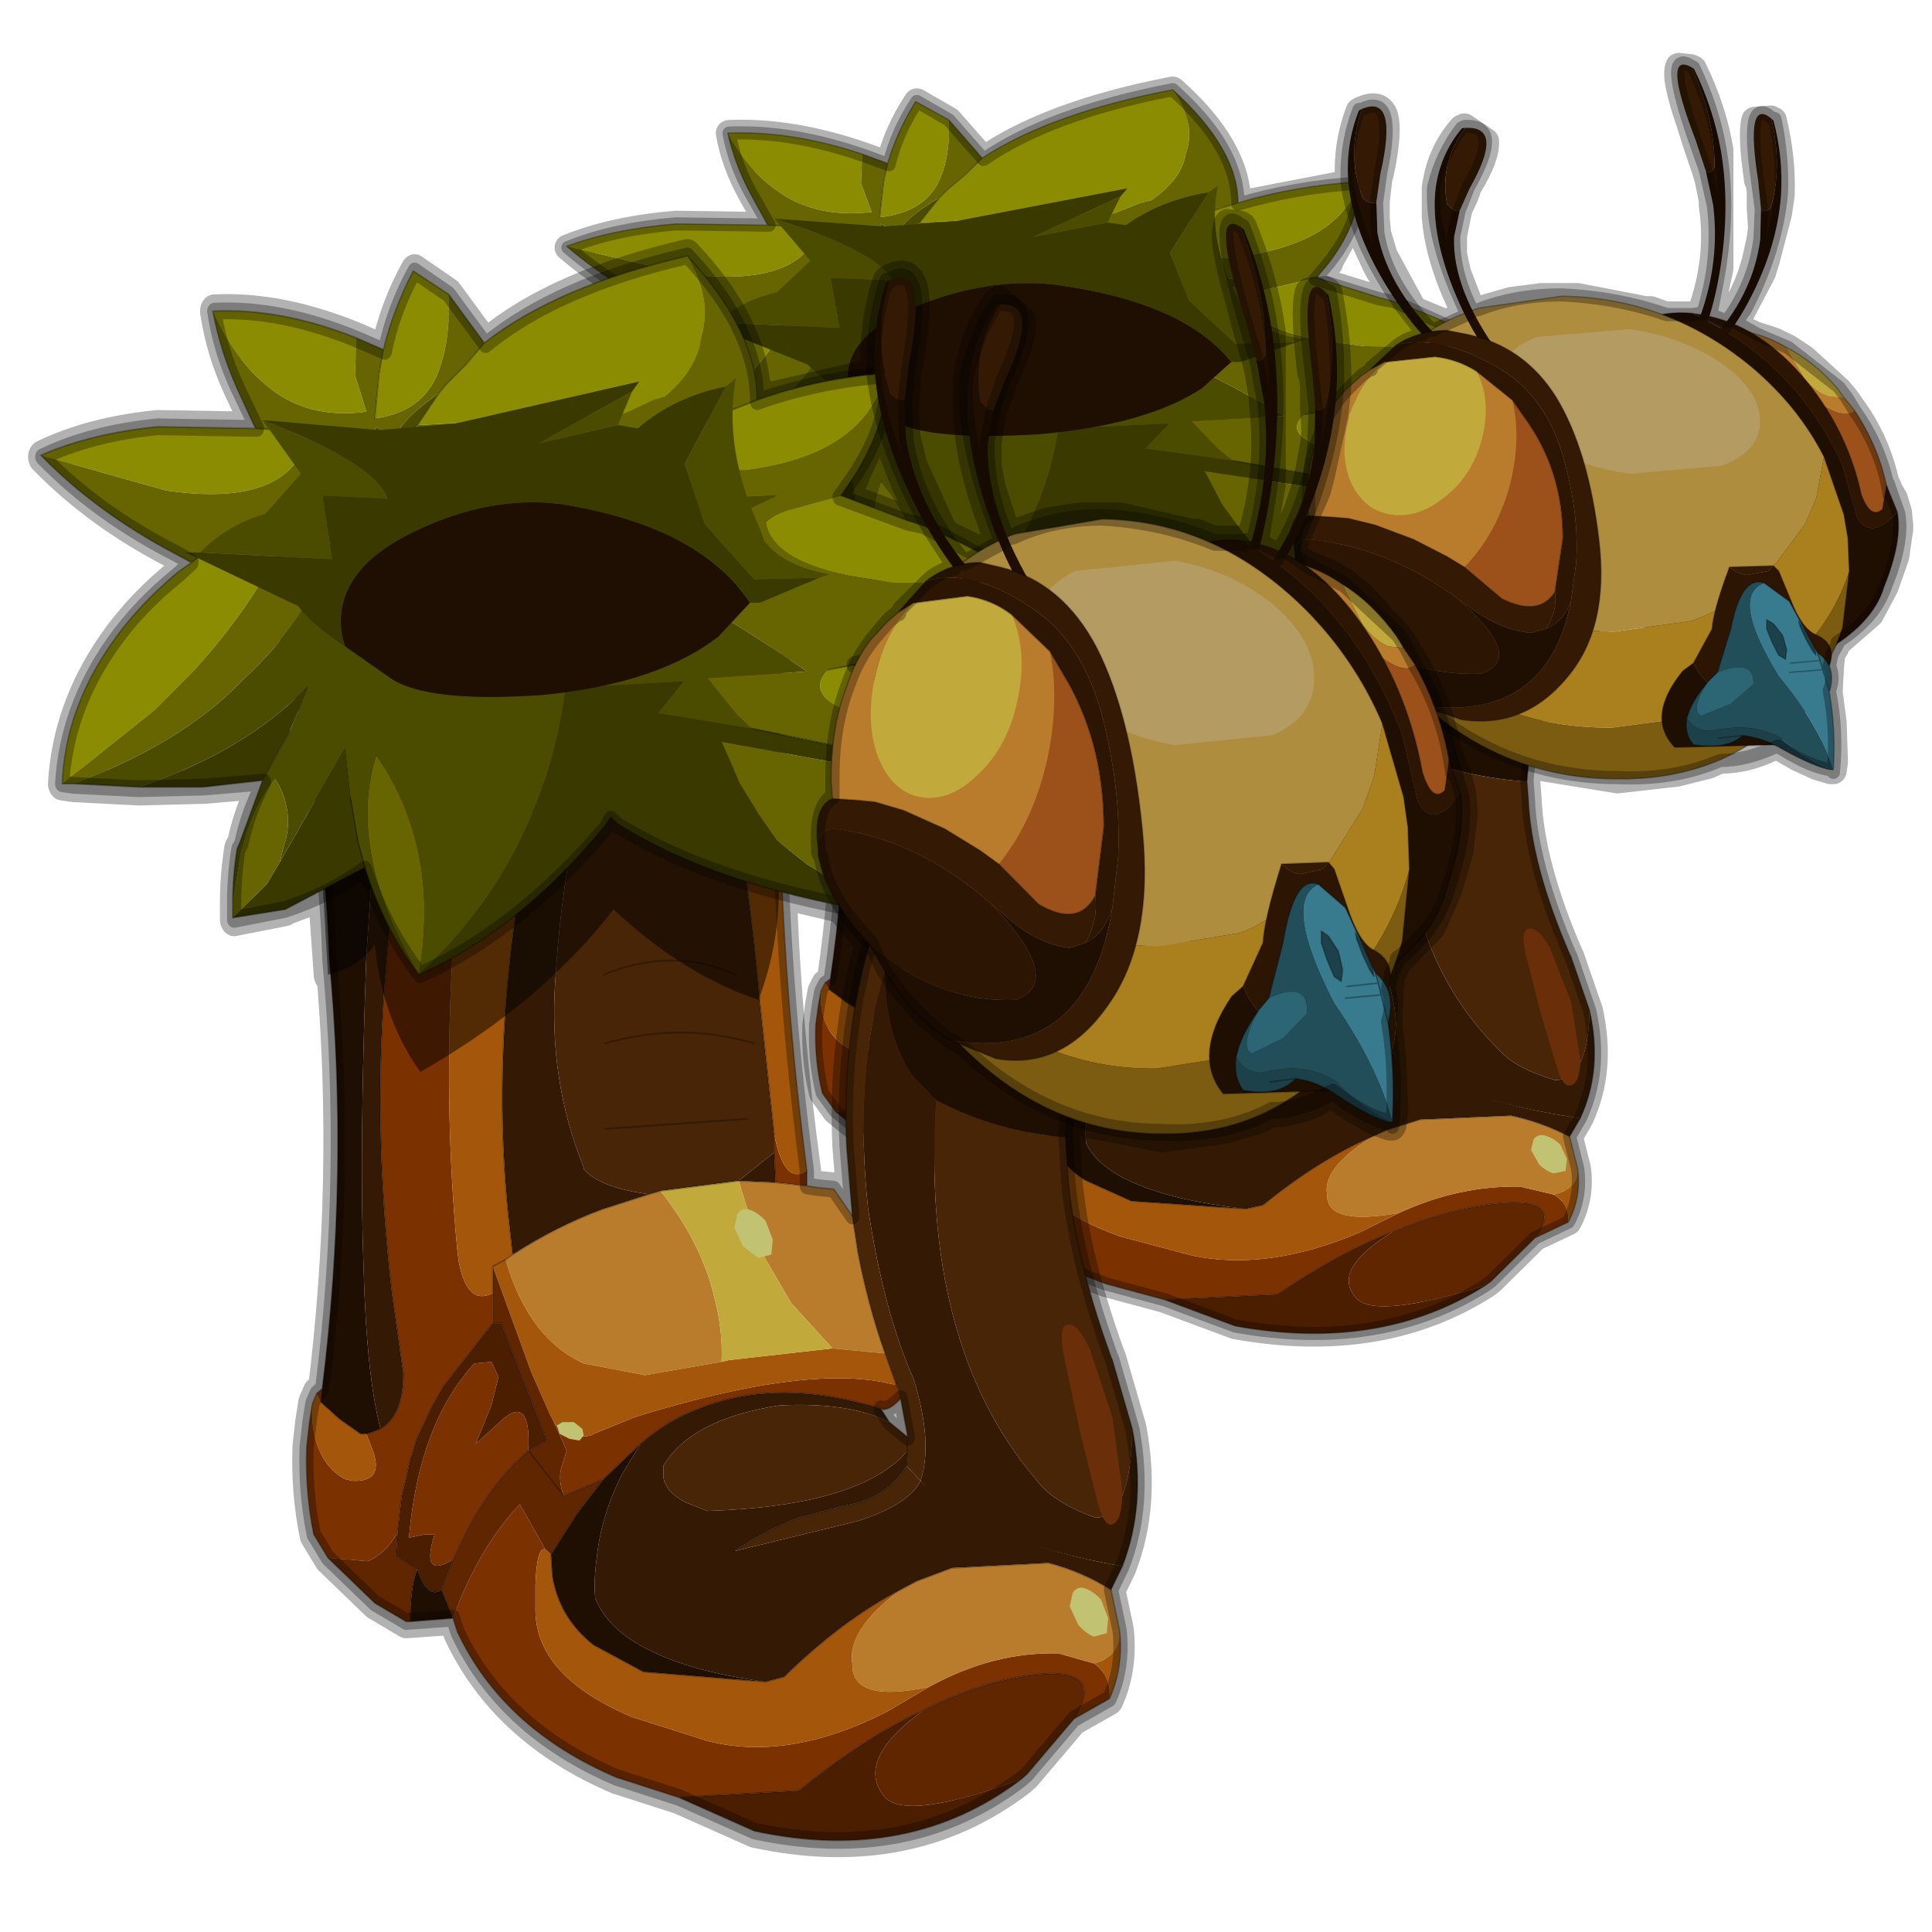 <?xml version="1.0" encoding="UTF-8" standalone="no"?>
<svg xmlns:xlink="http://www.w3.org/1999/xlink" height="520.0px" width="520.0px" xmlns="http://www.w3.org/2000/svg">
  <g transform="matrix(10.0, 0.0, 0.0, 10.0, 0.0, 0.0)">
    <use height="52.0" transform="matrix(1.0, 0.0, 0.0, 1.0, 0.0, 0.0)" width="52.0" xlink:href="#shape0"/>
    <use height="49.25" transform="matrix(0.717, 0.0, 0.0, 0.708, 14.928, 1.388)" width="51.0" xlink:href="#sprite0"/>
    <use height="49.25" transform="matrix(0.765, 0.0, 0.0, 0.902, 0.756, 5.579)" width="51.0" xlink:href="#sprite0"/>
  </g>
  <defs>
    <g id="shape0" transform="matrix(1.0, 0.0, 0.0, 1.0, 0.0, 0.0)">
      <path d="M52.0 0.0 L52.0 52.0 0.0 52.0 0.0 0.0 52.0 0.0" fill="#ffffff" fill-opacity="0.0" fill-rule="evenodd" stroke="none"/>
    </g>
    <g id="sprite0" transform="matrix(1.0, 0.0, 0.0, 1.0, 0.45, 0.3)">
      <use height="49.25" transform="matrix(1.0, 0.0, 0.0, 1.0, -0.45, -0.3)" width="51.0" xlink:href="#shape1"/>
      <use height="36.05" transform="matrix(0.267, 0.01, 0.0, 0.245, 42.9, 2.0)" width="10.1" xlink:href="#sprite1"/>
      <use height="36.05" transform="matrix(0.251, -0.067, 0.064, 0.273, 40.0, 0.7)" width="10.1" xlink:href="#sprite1"/>
      <use height="18.35" transform="matrix(1.0, 0.0, 0.0, 1.0, 28.65, 9.0)" width="19.5" xlink:href="#shape3"/>
      <use height="36.05" transform="matrix(-0.373, -0.055, 0.0, 0.245, 33.1, 2.2)" width="10.1" xlink:href="#sprite1"/>
      <use height="36.05" transform="matrix(-0.36, -0.159, -0.052, 0.207, 36.9, 3.85)" width="10.1" xlink:href="#sprite1"/>
      <use height="42.45" transform="matrix(1.0, 0.0, 0.0, 1.0, 18.15, -0.1)" width="32.15" xlink:href="#shape4"/>
    </g>
    <g id="shape1" transform="matrix(1.0, 0.0, 0.0, 1.0, 0.45, 0.3)">
      <path d="M45.2 2.25 L44.6 2.3 Q44.45 2.85 44.7 4.6 L44.75 4.65 44.8 5.0 44.8 5.1 44.8 5.65 44.85 6.4 44.8 6.8 44.65 7.5 Q44.35 8.8 43.55 9.95 L42.9 9.75 43.1 8.95 43.15 8.65 43.3 7.95 43.3 3.45 Q43.05 1.9 42.3 0.35 L42.2 0.3 41.75 0.25 Q41.55 0.65 42.15 2.4 L42.35 3.05 42.45 3.35 42.75 4.25 42.85 4.6 43.0 5.35 43.0 5.55 Q43.3 7.6 42.55 9.65 L42.55 9.7 42.35 9.7 42.3 9.7 41.25 9.7 40.7 9.5 40.5 9.5 37.95 9.0 37.8 9.0 37.35 9.0 36.6 9.0 35.45 9.15 34.25 9.5 34.0 9.55 33.45 8.1 33.3 7.4 33.3 6.7 33.5 5.7 33.75 5.15 33.85 4.85 Q34.55 3.7 34.5 3.1 L33.7 2.55 33.7 2.6 33.6 2.6 Q32.95 3.35 32.7 4.35 L32.6 4.85 32.6 5.95 Q32.7 7.45 33.55 9.3 L33.7 9.7 33.0 10.0 31.8 9.5 30.7 7.45 30.45 6.6 30.4 6.05 30.4 5.75 30.4 5.4 30.5 4.5 30.55 4.35 Q30.9 2.7 30.7 2.1 30.5 1.6 29.85 1.9 L29.75 1.95 Q29.25 3.25 29.35 4.7 L29.3 4.7 25.2 5.5 Q25.2 3.35 22.75 1.15 18.15 2.05 15.65 3.8 L14.35 2.3 13.15 1.6 Q12.4 2.75 12.1 4.0 L11.15 3.65 Q8.45 2.7 6.1 2.8 6.3 3.95 6.9 5.05 L7.6 6.3 4.1 6.25 Q1.75 6.45 0.05 7.15 2.0 8.85 4.8 10.05 L5.3 10.3 4.85 10.65 Q3.45 11.6 2.5 12.75 0.9 14.7 0.75 16.9 L1.15 16.95 3.45 17.05 5.75 17.0 7.85 16.85 Q7.3 17.7 7.05 18.7 L6.95 18.85 Q6.8 19.65 6.8 20.45 L6.8 20.7 6.8 20.95 8.6 20.65 8.7 20.6 9.65 20.3 9.9 20.2 10.1 22.6 10.2 22.6 Q10.8 28.75 9.9 34.95 L9.7 35.1 9.55 35.4 9.45 35.95 9.35 36.7 9.35 36.75 Q9.3 38.05 9.6 39.3 L10.1 40.0 11.75 41.35 12.85 41.9 14.5 41.8 14.65 42.2 Q16.25 45.1 20.25 46.55 L22.45 47.15 25.1 48.15 Q30.55 49.15 34.5 46.6 L34.7 46.45 36.35 44.8 37.6 44.2 Q38.1 43.25 37.95 42.15 L37.65 40.95 38.05 40.25 Q38.9 38.4 38.4 36.15 L37.7 34.1 37.65 34.0 Q36.2 30.6 36.1 28.1 L36.05 27.45 36.1 26.85 39.45 27.4 41.65 27.15 42.85 26.85 43.3 26.65 43.35 26.65 Q44.35 26.65 45.4 26.1 L45.5 26.15 45.6 26.2 46.2 26.55 46.95 26.9 47.45 27.05 47.5 27.05 47.55 27.05 47.6 26.7 47.55 25.2 47.4 24.05 47.45 23.15 47.45 23.1 47.5 22.6 47.65 22.35 47.7 22.2 48.95 21.1 49.5 20.05 49.9 18.9 50.05 17.85 50.05 17.7 50.0 17.2 49.85 16.7 49.6 16.25 49.6 16.2 49.55 16.2 49.6 16.45 Q49.35 14.95 48.55 13.65 L48.35 13.35 48.0 12.85 47.75 12.55 46.45 11.35 45.85 10.95 45.35 10.7 44.6 10.45 43.85 10.1 44.2 9.45 44.9 8.1 45.05 7.6 45.45 6.05 45.5 5.85 45.6 5.15 Q45.65 3.75 45.3 2.3 L45.2 2.25 M29.6 5.95 L29.55 6.05 28.65 7.7 28.65 7.75 28.6 7.75 28.1 8.35 30.5 9.1 31.05 9.2 31.2 9.3 30.4 7.9 29.8 6.6 29.75 6.45 29.6 5.95 M28.1 20.55 L26.1 20.15 Q26.25 24.1 26.95 28.45 L26.95 28.9 27.3 28.95 27.9 29.0 28.55 29.8 28.35 27.75 Q28.25 26.05 28.5 24.4 28.7 22.95 29.15 21.65 L28.1 20.55 M29.55 35.55 L29.85 35.95 30.5 36.4 30.25 35.25 Q29.8 35.65 29.55 35.55" fill="none" stroke="#000000" stroke-linecap="round" stroke-linejoin="round" stroke-opacity="0.302" stroke-width="1.0"/>
      <path d="M23.1 13.25 L26.1 13.05 26.0 15.6 Q24.8 14.75 24.25 16.95 23.75 14.75 23.1 13.25 M26.95 28.45 L26.95 28.9 25.85 28.8 25.8 27.9 25.8 27.35 Q26.15 28.9 26.95 28.45 M30.1 34.85 L30.15 34.85 30.15 34.9 30.25 35.25 Q29.8 35.65 29.55 35.55 25.95 34.6 23.15 35.55 22.05 35.9 21.1 36.6 L20.05 37.45 19.8 37.65 18.4 38.15 Q18.2 37.7 18.3 37.35 L18.5 36.8 18.05 35.95 Q18.45 36.5 19.35 36.35 L19.45 36.3 20.9 35.8 Q27.15 34.15 30.1 34.85 L30.15 34.9 30.1 34.85 M37.6 44.2 L36.35 44.8 Q37.6 43.1 34.45 43.55 32.8 43.8 31.05 44.55 29.0 45.35 26.75 46.9 L26.65 46.95 22.45 47.15 20.25 46.55 Q16.25 45.1 14.65 42.2 L14.5 41.8 Q15.4 39.7 16.85 38.4 L17.75 39.75 Q17.45 39.65 17.4 40.8 L17.4 41.6 Q17.45 43.55 20.8 44.75 L23.4 45.45 Q26.25 46.1 29.75 44.6 L31.25 43.85 Q33.5 42.8 35.8 42.85 L37.05 43.15 Q37.65 43.5 37.6 44.2 M10.1 40.0 L9.6 39.3 Q9.3 38.05 9.35 36.75 L9.35 36.7 9.45 35.95 9.55 35.4 Q9.5 36.15 9.75 36.7 10.05 37.35 10.7 37.65 L10.95 37.7 Q12.05 37.75 11.7 36.85 L11.45 36.3 11.65 36.25 11.95 36.15 Q12.75 35.75 12.75 34.5 L12.35 32.1 Q11.65 27.05 12.15 22.3 12.55 18.75 11.95 15.75 L11.0 12.5 16.55 12.85 Q14.75 17.3 14.45 22.5 14.2 26.8 14.65 30.8 L14.7 31.15 Q15.0 32.5 15.9 32.1 L15.9 33.0 14.15 34.9 13.75 35.5 13.2 36.5 13.05 36.95 13.0 37.05 12.85 37.65 12.7 38.15 12.55 39.25 Q12.1 39.9 11.5 40.1 L10.1 40.0 M9.7 35.1 L9.9 34.95 9.85 35.35 9.7 35.1 M17.15 36.8 L16.65 37.2 Q15.5 38.2 14.7 39.7 L14.5 40.05 Q13.35 40.65 13.85 39.3 L13.5 39.3 12.95 39.4 Q13.3 36.0 15.25 34.2 L15.85 34.15 16.1 34.6 15.85 35.45 15.3 36.6 16.2 35.9 Q17.25 35.1 17.15 36.8" fill="#7c3100" fill-rule="evenodd" stroke="none"/>
      <path d="M29.55 35.55 L29.85 35.95 Q28.45 35.35 26.0 35.45 22.9 35.85 21.9 37.25 L21.9 37.6 Q22.0 38.05 22.7 38.35 L23.45 38.6 Q28.85 38.45 30.5 36.8 L30.45 37.25 Q29.75 38.25 28.2 38.45 L26.65 38.8 Q25.4 39.2 24.4 39.8 L28.75 38.9 Q30.55 38.4 30.95 37.7 33.25 39.55 38.05 40.25 L37.65 40.95 Q36.6 40.4 35.45 40.15 L32.05 40.3 30.8 40.7 30.25 40.95 Q28.2 41.85 26.15 43.55 L25.5 43.7 Q22.9 43.4 21.4 42.75 19.95 42.15 19.5 41.2 19.45 40.65 19.55 40.05 19.7 38.75 20.45 37.5 L21.1 36.6 Q22.05 35.9 23.15 35.55 25.95 34.6 29.55 35.55 M19.75 13.4 L20.7 13.35 Q18.5 17.15 18.1 22.75 17.85 25.75 19.1 28.35 L19.1 28.4 Q19.65 28.95 21.4 29.15 L19.75 29.6 Q18.15 30.1 16.6 30.95 L16.45 29.8 Q16.0 26.1 16.5 22.2 17.2 16.55 19.75 13.4 M25.8 27.9 L25.85 28.8 24.55 28.75 25.8 27.9 M11.95 15.75 Q12.55 18.75 12.15 22.3 11.65 27.05 12.35 32.1 L12.75 34.5 Q12.75 35.75 11.95 36.15 11.45 34.55 11.35 31.25 11.2 27.95 11.45 22.05 L11.95 15.75" fill="#341a04" fill-rule="evenodd" stroke="none"/>
      <path d="M26.95 28.9 L27.3 28.95 27.9 29.0 28.55 29.8 28.75 30.9 Q29.1 32.45 29.7 33.9 L27.85 33.75 26.4 32.4 25.3 30.8 24.55 28.75 25.85 28.8 26.95 28.9 M37.65 40.95 L37.95 42.15 Q38.0 42.95 37.05 43.15 L35.8 42.85 Q33.5 42.8 31.25 43.85 28.5 44.35 28.55 43.15 28.35 42.15 30.25 40.95 L30.8 40.7 32.05 40.3 35.45 40.15 Q36.6 40.4 37.65 40.95 M16.35 31.1 L16.6 30.95 Q18.15 30.1 19.75 29.6 L21.4 29.15 21.8 29.05 Q23.25 30.6 23.7 32.25 24.0 33.2 23.95 34.15 L21.25 34.55 19.1 34.2 Q17.15 33.45 16.35 31.1" fill="#b97c2d" fill-rule="evenodd" stroke="none"/>
      <path d="M23.1 13.25 Q23.75 14.75 24.25 16.95 24.9 19.65 25.3 23.45 L25.8 27.35 25.8 27.9 24.55 28.75 21.8 29.05 21.4 29.15 Q19.65 28.95 19.1 28.4 L19.1 28.35 Q17.85 25.75 18.1 22.75 18.5 17.15 20.7 13.35 L23.1 13.25 M29.85 35.95 L30.5 36.4 30.5 36.8 Q28.85 38.45 23.45 38.6 L22.7 38.35 Q22.0 38.05 21.9 37.6 L21.9 37.25 Q22.9 35.85 26.0 35.45 28.45 35.35 29.85 35.95 M30.45 37.25 L30.95 37.7 Q30.55 38.4 28.75 38.9 L24.4 39.8 Q25.4 39.2 26.65 38.8 L28.2 38.45 Q29.75 38.25 30.45 37.25 M25.1 24.65 Q22.5 24.0 19.85 24.65 22.5 24.0 25.1 24.65 M24.45 22.6 Q22.25 21.75 19.8 22.6 22.25 21.75 24.45 22.6 M24.85 26.9 L19.85 27.2 24.85 26.9" fill="#472506" fill-rule="evenodd" stroke="none"/>
      <path d="M24.25 16.95 Q24.8 14.75 26.0 15.6 25.9 21.55 26.95 28.45 26.15 28.9 25.8 27.35 L25.3 23.45 Q24.9 19.65 24.25 16.95 M29.7 33.9 L30.1 34.85 Q27.15 34.15 20.9 35.8 L19.45 36.3 19.35 36.35 Q18.45 36.5 18.05 35.95 L17.9 35.7 17.25 34.45 15.9 31.3 15.9 32.1 Q15.0 32.5 14.7 31.15 L14.65 30.8 Q14.2 26.8 14.45 22.5 14.75 17.3 16.55 12.85 L19.75 13.4 Q17.2 16.55 16.5 22.2 16.0 26.1 16.45 29.8 L16.6 30.95 16.35 31.1 15.9 31.3 16.35 31.1 Q17.15 33.45 19.1 34.2 L21.25 34.55 23.95 34.15 24.2 34.1 27.85 33.75 29.7 33.9 M37.95 42.15 Q38.1 43.25 37.6 44.2 37.65 43.5 37.05 43.15 38.0 42.95 37.95 42.15 M9.55 35.4 L9.7 35.1 9.85 35.35 10.5 35.85 11.0 36.15 11.25 36.3 11.45 36.3 11.7 36.85 Q12.05 37.75 10.95 37.7 L10.7 37.65 Q10.05 37.35 9.75 36.7 9.5 36.15 9.55 35.4 M17.75 39.75 L17.95 39.9 18.0 40.55 Q18.25 41.8 19.45 42.6 L21.2 43.4 25.5 43.7 26.15 43.55 Q28.2 41.85 30.25 40.95 28.35 42.15 28.55 43.15 28.5 44.35 31.25 43.85 L29.75 44.6 Q26.25 46.1 23.4 45.45 L20.8 44.75 Q17.45 43.55 17.4 41.6 L17.4 40.8 Q17.45 39.65 17.75 39.75" fill="#a4570a" fill-rule="evenodd" stroke="none"/>
      <path d="M14.5 41.8 L13.0 41.9 Q13.0 40.8 13.25 40.35 13.6 41.25 14.1 40.95 L14.5 41.8 M9.9 34.95 Q10.85 28.5 10.15 22.15 9.95 16.45 7.8 10.85 L11.0 12.5 11.95 15.75 11.45 22.05 Q11.2 27.95 11.35 31.25 11.45 34.55 11.95 36.15 L11.65 36.25 11.45 36.3 11.25 36.3 11.0 36.15 10.5 35.85 9.85 35.35 9.9 34.95 M17.95 39.9 L18.85 38.7 19.8 37.65 20.05 37.45 21.1 36.6 20.45 37.5 Q19.7 38.75 19.55 40.05 19.45 40.65 19.5 41.2 19.95 42.15 21.4 42.75 22.9 43.4 25.5 43.7 L21.2 43.4 19.45 42.6 Q18.25 41.8 18.0 40.55 L17.95 39.9" fill="#1f0e02" fill-rule="evenodd" stroke="none"/>
      <path d="M36.35 44.8 L34.7 46.45 34.5 46.6 Q30.5 47.85 29.7 47.15 28.6 46.05 31.05 44.55 32.8 43.8 34.45 43.55 37.6 43.1 36.35 44.8 M13.0 41.9 L12.85 41.9 11.75 41.35 10.1 40.0 11.5 40.1 Q12.1 39.9 12.55 39.25 L12.5 39.95 13.25 40.35 Q13.0 40.8 13.0 41.9 M15.9 33.0 L15.9 32.1 15.9 31.3 17.25 34.45 17.9 35.7 18.05 35.95 18.5 36.8 18.3 37.35 Q18.2 37.7 18.4 38.15 L17.15 36.8 18.4 38.15 19.8 37.65 18.85 38.7 17.95 39.9 17.75 39.75 16.85 38.4 Q15.4 39.7 14.5 41.8 L14.1 40.95 14.5 40.05 14.7 39.7 Q15.5 38.2 16.65 37.2 L17.15 36.8 17.8 36.5 16.2 33.0 15.9 33.0" fill="#5f2600" fill-rule="evenodd" stroke="none"/>
      <path d="M21.8 29.05 L24.55 28.75 25.3 30.8 26.4 32.4 27.85 33.75 24.2 34.1 23.95 34.15 Q24.0 33.2 23.7 32.25 23.25 30.6 21.8 29.05" fill="#c2a93c" fill-rule="evenodd" stroke="none"/>
      <path d="M34.5 46.6 Q30.55 49.15 25.1 48.15 L22.45 47.15 26.65 46.95 26.75 46.9 Q29.0 45.35 31.05 44.55 28.6 46.05 29.7 47.15 30.5 47.85 34.5 46.6 M15.9 33.0 L16.2 33.0 17.8 36.5 17.15 36.8 Q17.25 35.1 16.2 35.9 L15.3 36.6 15.85 35.45 16.1 34.6 15.85 34.15 15.25 34.2 Q13.3 36.0 12.95 39.4 L13.5 39.3 13.85 39.3 Q13.35 40.65 14.5 40.05 L14.1 40.95 Q13.6 41.25 13.25 40.35 L12.5 39.95 12.55 39.25 12.7 38.15 12.85 37.65 13.0 37.05 13.05 36.95 13.2 36.5 13.75 35.5 14.15 34.9 15.9 33.0" fill="#4c1e00" fill-rule="evenodd" stroke="none"/>
      <path d="M26.0 15.6 L26.1 13.05 23.1 13.25 Q23.75 14.75 24.25 16.95 24.8 14.75 26.0 15.6 25.9 21.55 26.95 28.45 L26.95 28.9 27.3 28.95 27.9 29.0 28.55 29.8 M30.25 35.25 Q29.8 35.65 29.55 35.55 L29.85 35.95 30.5 36.4 M37.65 40.95 L37.95 42.15 Q38.1 43.25 37.6 44.2 L36.35 44.8 34.7 46.45 34.5 46.6 Q30.55 49.15 25.1 48.15 L22.45 47.15 20.25 46.55 Q16.25 45.1 14.65 42.2 L14.5 41.8 13.0 41.9 12.85 41.9 11.75 41.35 10.1 40.0 9.6 39.3 Q9.3 38.05 9.35 36.75 L9.35 36.7 9.45 35.95 9.55 35.4 9.7 35.1 9.9 34.95 Q10.85 28.5 10.15 22.15 9.95 16.45 7.8 10.85 L11.0 12.5 16.55 12.85 19.75 13.4 20.7 13.35 23.1 13.25 M25.85 28.8 L25.8 27.9 M24.55 28.75 L25.85 28.8 26.95 28.9 M25.8 27.35 L25.8 27.9 M11.95 15.75 L11.0 12.5 M11.95 36.15 Q12.75 35.75 12.75 34.5 L12.35 32.1 Q11.65 27.05 12.15 22.3 12.55 18.75 11.95 15.75 M11.95 36.15 L11.65 36.25 11.45 36.3 11.25 36.3 11.0 36.15 10.5 35.85 9.85 35.35 9.9 34.95 M15.9 33.0 L15.9 32.1 15.9 31.3 16.35 31.1 16.6 30.95 16.45 29.8 Q16.0 26.1 16.5 22.2 17.2 16.55 19.75 13.4 M21.4 29.15 L19.75 29.6 Q18.15 30.1 16.6 30.95 M21.4 29.15 L21.8 29.05 24.55 28.75 M19.85 27.2 L24.85 26.9 M19.8 22.6 Q22.25 21.75 24.45 22.6 M19.85 24.65 Q22.5 24.0 25.1 24.65 M15.9 33.0 L16.2 33.0 17.8 36.5 17.15 36.8 18.4 38.15 M25.8 27.35 L25.3 23.45 Q24.9 19.65 24.25 16.95 M21.1 36.6 Q22.05 35.9 23.15 35.55 25.95 34.6 29.55 35.55 M17.15 36.8 L16.65 37.2 Q15.5 38.2 14.7 39.7 L14.5 40.05 14.1 40.95 14.5 41.8 M17.95 39.9 L18.85 38.7 19.8 37.65 18.4 38.15 M19.8 37.65 L20.05 37.45 21.1 36.6 M25.5 43.7 L26.15 43.55 Q28.2 41.85 30.25 40.95 L30.8 40.7 32.05 40.3 35.45 40.15 Q36.6 40.4 37.65 40.95 M25.5 43.7 L21.2 43.4 19.45 42.6 Q18.25 41.8 18.0 40.55 L17.95 39.9 M12.55 39.25 L12.7 38.15 12.85 37.65 13.0 37.05 13.05 36.95 13.2 36.5 13.75 35.5 14.15 34.9 15.9 33.0 M13.0 41.9 Q13.0 40.8 13.25 40.35 L12.5 39.95 12.55 39.25 M14.1 40.95 Q13.6 41.25 13.25 40.35 M30.45 37.25 Q29.75 38.25 28.2 38.45 L26.65 38.8 Q25.4 39.2 24.4 39.8 M36.35 44.8 Q37.6 43.1 34.45 43.55 32.8 43.8 31.05 44.55 29.0 45.35 26.75 46.9 L26.65 46.95 22.45 47.15" fill="none" stroke="#000000" stroke-linecap="round" stroke-linejoin="round" stroke-opacity="0.302" stroke-width="0.05"/>
      <path d="M38.05 40.25 L37.65 40.95 M30.1 34.85 L30.15 34.9" fill="none" stroke="#000000" stroke-linecap="round" stroke-linejoin="round" stroke-opacity="0.302" stroke-width="0.05"/>
      <path d="M29.9 20.0 Q31.4 17.0 34.5 15.15 37.1 13.2 40.2 14.1 43.6 15.2 44.9 17.75 38.9 19.75 36.4 25.6 36.1 26.5 36.05 27.45 33.65 27.3 31.5 26.35 L30.75 25.7 Q29.7 24.55 29.7 22.5 29.65 21.4 29.9 20.0" fill="#1f0e02" fill-rule="evenodd" stroke="none"/>
      <path d="M29.7 22.5 Q29.7 24.55 30.75 25.7 L31.5 26.35 Q30.95 33.6 35.0 37.65 35.6 38.35 37.1 38.8 38.35 38.8 38.4 36.15 38.9 38.4 38.05 40.25 32.95 39.5 30.95 37.7 31.4 36.55 30.7 34.65 29.65 32.65 29.1 29.55 28.6 25.5 29.7 22.5" fill="#341a04" fill-rule="evenodd" stroke="none"/>
      <path d="M29.9 20.0 Q29.65 21.4 29.7 22.5 28.6 25.5 29.1 29.55 29.65 32.65 30.7 34.65 31.4 36.55 30.95 37.7 L30.45 37.25 30.5 36.4 30.25 35.25 30.15 34.9 30.15 34.85 30.1 34.85 29.7 33.9 Q29.1 32.45 28.75 30.9 L28.55 29.8 28.35 27.75 Q28.25 26.05 28.5 24.4 28.85 21.95 29.9 20.0 M31.5 26.35 Q33.65 27.3 36.05 27.45 L36.1 28.1 Q36.2 30.6 37.65 34.0 L37.7 34.1 38.4 36.15 Q38.35 38.8 37.1 38.8 35.6 38.35 35.0 37.65 30.95 33.6 31.5 26.35" fill="#472506" fill-rule="evenodd" stroke="none"/>
      <path d="M36.05 27.45 Q36.1 26.5 36.4 25.6 38.9 19.75 44.9 17.75 43.6 15.2 40.2 14.1 37.1 13.2 34.5 15.15 31.4 17.0 29.9 20.0 M36.05 27.45 L36.1 28.1 Q36.2 30.6 37.65 34.0 L37.7 34.1 38.4 36.15 Q38.9 38.4 38.05 40.25 M30.45 37.25 L30.5 36.4 30.25 35.25 30.15 34.9 M30.1 34.85 L29.7 33.9 Q29.1 32.45 28.75 30.9 L28.55 29.8 28.35 27.75 Q28.25 26.05 28.5 24.4 28.85 21.95 29.9 20.0" fill="none" stroke="#000000" stroke-linecap="round" stroke-linejoin="round" stroke-opacity="0.302" stroke-width="0.05"/>
      <path d="M9.9 19.7 L19.45 16.2 25.95 19.7 Q26.05 21.55 25.25 23.35 22.6 22.6 20.15 20.65 17.6 23.45 13.35 25.5 12.0 23.9 11.75 21.7 11.25 22.35 10.1 22.6 L9.9 19.7" fill="#000000" fill-opacity="0.502" fill-rule="evenodd" stroke="none"/>
      <path d="M36.1 33.05 Q36.45 32.95 36.9 33.75 L37.7 35.8 38.05 38.0 Q38.05 38.9 37.7 39.0 37.4 39.1 37.15 38.25 L36.55 36.2 36.0 34.0 Q35.8 33.1 36.1 33.05" fill="#6a2f09" fill-rule="evenodd" stroke="none"/>
      <path d="M29.9 20.0 Q28.85 21.95 28.5 24.4 28.25 26.05 28.35 27.75 L28.55 29.8 27.9 29.0 27.3 28.95 26.95 28.9 26.95 28.45 Q25.9 21.55 26.0 15.6 L26.1 13.05 19.75 13.4 16.55 12.85 11.0 12.5 7.8 10.85 Q9.95 16.45 10.15 22.15 10.85 28.5 9.9 34.95 L9.7 35.1 9.55 35.4 9.45 35.95 9.35 36.7 9.35 36.75 Q9.3 38.05 9.6 39.3 L10.1 40.0 11.75 41.35 12.85 41.9 14.5 41.8 14.65 42.2 Q16.25 45.1 20.25 46.55 L22.45 47.15 25.1 48.15 Q30.55 49.15 34.5 46.6 L34.7 46.45 36.35 44.8 37.6 44.2 Q38.1 43.25 37.95 42.15 L37.65 40.95 38.05 40.25 Q38.9 38.4 38.4 36.15 L37.7 34.1 37.65 34.0 Q36.2 30.6 36.1 28.1 L36.05 27.45 Q36.1 26.5 36.4 25.6 38.9 19.75 44.9 17.75 43.6 15.2 40.2 14.1 37.1 13.2 34.5 15.15 31.4 17.0 29.9 20.0 M29.85 35.95 L30.5 36.4 30.25 35.25 Q29.8 35.65 29.55 35.55 L29.85 35.95" fill="none" stroke="#000000" stroke-linecap="round" stroke-linejoin="round" stroke-opacity="0.302" stroke-width="0.5"/>
      <path d="M6.05 2.8 Q6.8 4.2 7.85 4.95 9.3 6.05 11.45 5.8 L11.05 4.7 11.1 3.6 Q8.45 2.7 6.05 2.8 M12.05 3.95 L11.9 4.65 11.75 6.0 Q13.55 5.8 14.05 4.45 14.4 3.6 14.35 2.3 L13.1 1.6 Q12.4 2.75 12.05 3.95 M15.6 3.75 L14.95 4.4 14.3 4.95 14.0 5.25 13.25 6.2 20.55 5.85 21.55 5.45 21.95 5.35 Q23.1 4.55 23.25 3.55 23.65 2.45 22.75 1.15 18.15 2.05 15.6 3.75 M0.75 16.9 L4.0 14.7 5.35 13.55 Q7.95 11.15 9.25 8.35 6.95 9.2 5.3 10.3 L4.8 10.6 Q3.4 11.6 2.5 12.7 0.85 14.7 0.75 16.9 M0.0 7.1 L4.4 8.15 Q8.8 8.7 9.45 6.45 L8.6 6.35 7.55 6.3 4.1 6.25 Q1.75 6.45 0.0 7.1 M29.75 4.65 Q27.35 4.8 25.2 5.45 L23.1 6.15 22.45 6.45 Q21.35 7.65 23.75 7.55 L24.8 7.55 Q29.0 7.1 29.75 4.65 M28.15 8.3 L26.45 8.7 Q25.8 8.85 25.5 9.1 25.8 10.4 29.2 10.8 L29.95 10.9 34.95 10.95 Q33.1 9.95 31.05 9.2 L30.5 9.05 28.15 8.3 M28.6 13.35 L27.7 13.5 Q26.85 14.25 28.55 14.8 L31.9 15.5 29.0 13.55 28.6 13.35" fill="#8c8c02" fill-rule="evenodd" stroke="none"/>
      <path d="M11.1 3.6 L11.05 4.7 11.45 5.8 Q9.3 6.05 7.85 4.95 6.8 4.2 6.05 2.8 6.3 3.95 6.9 5.1 L7.55 6.3 8.6 6.35 9.45 6.45 Q8.8 8.7 4.4 8.15 L0.0 7.1 Q1.95 8.8 4.75 10.05 L5.3 10.3 Q6.95 9.2 9.25 8.35 7.95 11.15 5.35 13.55 L4.0 14.7 0.75 16.9 1.15 16.9 Q4.95 15.7 7.05 13.85 9.8 11.7 10.2 9.55 L9.9 8.3 11.6 8.15 Q10.6 7.5 10.15 6.7 11.0 6.85 11.8 7.4 11.55 6.85 11.8 6.25 L12.45 6.6 Q12.65 6.05 14.0 5.25 L14.3 4.95 14.95 4.4 15.6 3.75 14.35 2.3 Q14.4 3.6 14.05 4.45 13.55 5.8 11.75 6.0 L11.9 4.65 12.05 3.95 11.1 3.6 M22.75 1.15 Q23.65 2.45 23.25 3.55 23.1 4.55 21.95 5.35 L21.55 5.45 20.55 5.85 13.25 6.2 13.05 6.5 18.45 6.6 18.2 7.85 19.5 7.45 21.6 6.75 Q21.45 7.6 20.5 8.5 L25.9 8.3 Q22.7 9.55 22.3 11.1 24.5 12.1 26.95 13.55 L23.45 13.75 24.5 14.85 25.0 15.25 28.15 15.8 28.2 15.8 28.25 15.8 29.65 15.9 31.95 15.6 31.9 15.5 28.55 14.8 Q26.85 14.25 27.7 13.5 L28.6 13.35 29.1 13.25 31.75 12.5 Q33.65 11.85 34.95 10.95 L29.95 10.9 29.2 10.8 Q25.8 10.4 25.5 9.1 25.8 8.85 26.45 8.7 L28.15 8.3 28.6 7.75 Q29.8 6.15 29.75 4.65 29.0 7.1 24.8 7.55 L23.75 7.55 Q21.35 7.65 22.45 6.45 L23.1 6.15 25.2 5.45 Q25.2 3.4 22.75 1.15 M28.55 16.35 L28.15 16.3 23.95 15.65 24.6 16.9 25.25 17.8 25.9 18.6 26.95 19.3 Q28.05 19.85 29.2 20.7 29.6 19.25 29.1 17.6 L28.55 16.35 M13.3 22.6 Q13.75 20.3 13.15 18.5 12.7 17.15 11.8 16.05 11.35 17.25 11.55 18.6 11.8 20.45 13.3 22.6 M8.4 19.25 L8.55 18.75 Q8.95 17.75 8.25 16.75 7.45 17.6 7.1 18.8 L7.05 18.9 6.75 20.45 6.75 20.7 6.75 20.9 7.95 19.9 8.4 19.25" fill="#666501" fill-rule="evenodd" stroke="none"/>
      <path d="M14.0 5.25 Q12.65 6.05 12.45 6.6 L11.8 6.25 Q11.55 6.85 11.8 7.4 11.0 6.85 10.15 6.7 10.6 7.5 11.6 8.15 L9.9 8.3 10.2 9.55 Q9.8 11.7 7.05 13.85 4.95 15.7 1.15 16.9 L3.45 17.0 Q7.15 15.95 9.4 14.0 L8.75 15.35 7.8 16.8 7.0 18.65 6.9 18.85 Q6.75 19.65 6.75 20.45 L7.05 18.9 7.1 18.8 Q7.45 17.6 8.25 16.75 8.95 17.75 8.55 18.75 L8.4 19.25 10.7 15.85 10.9 17.35 11.15 18.6 11.4 19.4 Q12.05 21.2 13.3 22.6 17.65 19.2 18.45 14.05 L22.6 13.85 21.7 14.8 25.0 15.25 24.5 14.85 23.45 13.75 26.95 13.55 Q24.5 12.1 22.3 11.1 22.7 9.55 25.9 8.3 L20.5 8.5 Q21.45 7.6 21.6 6.75 L19.5 7.45 18.2 7.85 18.45 6.6 13.05 6.5 13.25 6.2 14.0 5.25 M13.3 22.6 Q11.8 20.45 11.55 18.6 11.35 17.25 11.8 16.05 12.7 17.15 13.15 18.5 13.75 20.3 13.3 22.6" fill="#4c4c00" fill-rule="evenodd" stroke="none"/>
      <path d="M28.2 15.8 L28.15 15.8 25.0 15.25 21.7 14.8 22.6 13.85 18.45 14.05 Q17.65 19.2 13.3 22.6 16.85 21.25 19.85 18.15 L20.05 17.9 20.3 18.1 Q23.65 19.9 29.2 20.7 28.05 19.85 26.95 19.3 L25.9 18.6 25.25 17.8 24.6 16.9 23.95 15.65 28.15 16.3 28.55 16.35 28.3 15.85 28.2 15.8 M11.4 19.4 L11.15 18.6 10.9 17.35 10.7 15.85 8.4 19.25 7.95 19.9 6.75 20.9 8.6 20.65 11.4 19.4 M7.8 16.8 L8.75 15.35 9.4 14.0 Q7.15 15.95 3.45 17.0 L5.7 17.0 7.8 16.8" fill="#393900" fill-rule="evenodd" stroke="none"/>
      <path d="M11.1 3.6 L12.05 3.95 11.9 4.65 11.75 6.0 M14.35 2.3 L15.6 3.75 14.95 4.4 14.3 4.95 14.0 5.25 M1.15 16.9 L0.75 16.9 M9.25 8.35 Q6.95 9.2 5.3 10.3 L4.75 10.05 Q1.95 8.8 0.0 7.1 M9.45 6.45 L8.6 6.35 7.55 6.3 6.9 5.1 Q6.3 3.95 6.05 2.8 8.45 2.7 11.1 3.6 M7.55 6.3 L4.1 6.25 Q1.75 6.45 0.0 7.1 M13.25 6.2 L14.0 5.25 M25.2 5.45 Q25.2 3.4 22.75 1.15 18.15 2.05 15.6 3.75 M29.75 4.65 Q27.35 4.8 25.2 5.45 L23.1 6.15 22.45 6.45 M29.75 4.65 Q29.8 6.15 28.6 7.75 L28.15 8.3 M34.95 10.95 Q33.65 11.85 31.75 12.5 L29.1 13.25 28.6 13.35 27.7 13.5 M31.9 15.5 L31.95 15.6 29.65 15.9 28.25 15.8 28.2 15.8 28.15 15.8 25.0 15.25 M14.35 2.3 L13.1 1.6 Q12.4 2.75 12.05 3.95 M34.95 10.95 Q33.1 9.95 31.05 9.2 L30.5 9.05 28.15 8.3 M31.9 15.5 L29.0 13.55 28.6 13.35 M29.2 20.7 Q23.65 19.9 20.3 18.1 L20.05 17.9 19.85 18.15 Q16.85 21.25 13.3 22.6 12.05 21.2 11.4 19.4 L11.15 18.6 10.9 17.35 M6.75 20.45 Q6.75 19.65 6.9 18.85 L7.0 18.65 7.8 16.8 8.75 15.35 M3.45 17.0 L1.15 16.9 M28.2 15.8 L28.3 15.85 28.55 16.35 29.1 17.6 Q29.6 19.25 29.2 20.7 M5.3 10.3 L4.8 10.6 Q3.4 11.6 2.5 12.7 0.85 14.7 0.75 16.9 M11.4 19.4 L8.6 20.65 6.75 20.9 6.75 20.7 6.75 20.45 M3.45 17.0 L5.7 17.0 7.8 16.8" fill="none" stroke="#000000" stroke-linecap="round" stroke-linejoin="round" stroke-opacity="0.302" stroke-width="0.05"/>
      <path d="M10.7 12.8 L10.6 12.5 Q10.2 10.55 13.2 9.35 15.8 8.3 18.25 8.55 23.15 9.2 24.95 11.5 L23.85 12.5 Q21.75 13.9 17.7 14.25 13.6 14.5 12.3 13.75 L10.7 12.8" fill="#1f0e02" fill-rule="evenodd" stroke="none"/>
      <path d="M24.95 11.5 Q23.15 9.2 18.25 8.55 15.8 8.3 13.2 9.35 10.2 10.55 10.6 12.5 L10.7 12.8 Q9.6 12.2 9.05 11.6 L5.1 10.0 5.6 10.0 10.25 10.2 9.9 8.3 12.2 8.4 Q11.8 7.35 7.8 6.05 L11.9 6.35 14.6 6.15 21.05 4.9 20.8 5.2 17.5 6.75 20.3 6.2 21.0 6.3 Q22.3 5.35 24.1 5.05 L22.65 7.35 23.35 9.15 25.1 10.8 27.4 10.75 25.3 11.5 24.95 11.5" fill="#393900" fill-rule="evenodd" stroke="none"/>
      <path d="M27.4 10.75 L25.1 10.8 23.35 9.15 22.65 7.35 24.1 5.05 24.45 4.8 Q24.05 6.7 25.05 8.8 L25.35 9.4 25.45 9.65 Q26.1 10.4 27.75 10.65 L27.4 10.75 M20.3 6.2 L17.5 6.75 20.8 5.2 20.3 6.2 M7.8 6.05 Q11.8 7.35 12.2 8.4 L9.9 8.3 10.25 10.2 5.6 10.0 Q6.6 9.15 7.9 8.85 L9.15 7.65 7.8 6.05" fill="#4c4c00" fill-rule="evenodd" stroke="none"/>
      <path d="M0.05 7.15 Q1.75 6.45 4.1 6.25 L7.6 6.3 6.9 5.05 Q6.3 3.95 6.1 2.8 8.45 2.7 11.15 3.65 L12.1 4.0 Q12.4 2.75 13.15 1.6 L14.35 2.3 15.65 3.8 Q18.15 2.05 22.75 1.15 25.2 3.35 25.2 5.5 27.35 4.85 29.75 4.7 29.85 6.15 28.6 7.75 L28.1 8.35 30.5 9.1 31.05 9.2 35.0 11.0 Q33.7 11.9 31.75 12.5 L29.15 13.25 28.6 13.35 29.0 13.6 31.9 15.5 32.0 15.6 29.65 15.9 28.25 15.8 28.2 15.8 28.3 15.85 28.55 16.35 29.1 17.65 Q29.6 19.25 29.2 20.7 23.65 19.9 20.3 18.15 L20.05 17.95 19.9 18.2 Q16.85 21.25 13.35 22.6 12.1 21.25 11.4 19.45 10.2 20.2 8.6 20.65 L6.8 20.95 6.8 20.7 6.8 20.45 Q6.8 19.65 6.95 18.85 L7.05 18.7 Q7.3 17.7 7.85 16.85 L5.75 17.0 3.45 17.05 1.15 16.95 0.75 16.9 Q0.9 14.7 2.5 12.75 3.45 11.6 4.85 10.65 L5.3 10.3 4.8 10.05 Q2.0 8.85 0.05 7.15 Z" fill="none" stroke="#000000" stroke-linecap="round" stroke-linejoin="round" stroke-opacity="0.302" stroke-width="0.5"/>
      <path d="M44.05 10.3 Q44.95 10.45 45.8 10.95 L45.9 11.15 46.5 12.15 Q46.95 12.65 47.4 12.8 L47.95 12.85 48.35 13.35 Q47.55 14.05 44.05 10.3" fill="#b97c2d" fill-rule="evenodd" stroke="none"/>
      <path d="M48.35 13.35 Q49.4 14.95 49.65 16.8 49.9 19.25 48.7 20.7 47.45 22.15 45.4 21.9 43.35 21.6 41.75 19.7 40.1 17.8 39.8 15.35 39.5 13.0 40.75 11.5 42.0 10.0 44.05 10.3 47.55 14.05 48.35 13.35" fill="#9b5119" fill-rule="evenodd" stroke="none"/>
      <path d="M45.8 10.95 Q46.85 11.5 47.7 12.5 L47.95 12.85 47.4 12.8 Q46.95 12.65 46.5 12.15 L45.9 11.15 45.8 10.95" fill="#c2a93c" fill-rule="evenodd" stroke="none"/>
      <path d="M48.35 13.35 Q49.4 14.95 49.65 16.8 49.9 19.25 48.7 20.7 47.45 22.15 45.4 21.9 43.35 21.6 41.75 19.7 40.1 17.8 39.8 15.35 39.5 13.0 40.75 11.5 42.0 10.0 44.05 10.3 44.95 10.45 45.8 10.95 46.85 11.5 47.7 12.5 L47.95 12.85 48.35 13.35 Z" fill="none" stroke="#000000" stroke-linecap="round" stroke-linejoin="round" stroke-opacity="0.302" stroke-width="0.05"/>
      <path d="M42.25 9.65 L42.55 9.7 Q44.8 10.05 46.6 12.3 48.1 14.2 48.6 16.55 48.95 17.5 49.4 17.1 L49.55 16.2 49.95 17.2 Q49.0 18.3 48.45 17.45 L47.9 15.45 Q46.15 11.5 42.25 9.65" fill="#2c1603" fill-rule="evenodd" stroke="none"/>
      <path d="M49.95 17.2 Q50.15 18.3 49.45 20.05 49.1 21.25 47.7 22.2 46.35 24.0 44.1 23.7 41.8 23.35 40.0 21.1 38.2 18.8 37.85 15.9 37.55 13.0 38.9 11.15 40.2 9.45 42.25 9.65 46.15 11.5 47.9 15.45 L48.45 17.45 Q49.0 18.3 49.95 17.2" fill="#1f0e02" fill-rule="evenodd" stroke="none"/>
      <path d="M49.95 17.2 Q50.15 18.3 49.45 20.05 49.1 21.25 47.7 22.2 46.35 24.0 44.1 23.7 41.8 23.35 40.0 21.1 38.2 18.8 37.85 15.9 37.55 13.0 38.9 11.15 40.2 9.45 42.25 9.65 L42.55 9.7 Q44.8 10.05 46.6 12.3 48.1 14.2 48.6 16.55 48.95 17.5 49.4 17.1 L49.55 16.2 49.95 17.2 Z" fill="none" stroke="#000000" stroke-linecap="round" stroke-linejoin="round" stroke-opacity="0.302" stroke-width="0.05"/>
    </g>
    <g id="sprite1" transform="matrix(1.0, 0.0, 0.0, 1.0, 0.0, 0.0)">
      <use height="36.05" transform="matrix(1.0, 0.0, 0.0, 1.0, 0.0, 0.0)" width="10.1" xlink:href="#shape2"/>
    </g>
    <g id="shape2" transform="matrix(1.0, 0.0, 0.0, 1.0, 0.0, 0.0)">
      <path d="M7.25 14.75 Q7.65 15.4 8.6 14.55 10.3 8.15 8.7 0.65 L9.0 0.95 Q10.4 6.7 10.05 12.6 9.45 21.3 4.95 30.3 3.15 33.85 1.35 36.05 L0.0 35.7 Q6.1 28.3 7.15 19.45 L7.25 14.75" fill="#1f0e02" fill-rule="evenodd" stroke="none"/>
      <path d="M7.25 14.75 L6.85 10.35 Q5.0 -2.6 8.7 0.65 10.3 8.15 8.6 14.55 7.65 15.4 7.25 14.75" fill="#341a04" fill-rule="evenodd" stroke="none"/>
    </g>
    <g id="shape3" transform="matrix(1.0, 0.0, 0.0, 1.0, -28.65, -9.0)">
      <path d="M47.2 15.1 L47.95 17.3 48.1 18.2 48.15 19.45 Q47.6 21.2 46.25 22.6 44.65 24.25 42.6 24.95 L39.25 25.4 Q34.95 25.45 31.6 22.55 29.85 21.05 28.85 19.2 L28.7 18.1 Q28.5 16.6 28.85 15.25 29.05 14.15 29.7 13.1 L29.7 13.4 29.7 13.45 Q29.85 14.8 30.4 15.95 L30.65 16.5 Q31.45 18.05 32.95 19.35 35.75 21.75 39.35 21.75 L42.2 21.35 Q43.95 20.75 45.25 19.35 L46.5 17.65 46.9 16.7 46.95 16.45 47.2 15.1" fill="#aa7f1d" fill-rule="evenodd" stroke="none"/>
      <path d="M29.7 13.1 L30.8 11.65 Q32.25 10.1 34.25 9.45 L37.35 9.0 Q41.35 9.05 44.5 11.7 46.25 13.2 47.2 15.1 L46.95 16.45 46.9 16.7 46.5 17.65 45.25 19.35 Q43.95 20.75 42.2 21.35 L39.35 21.75 Q35.75 21.75 32.95 19.35 31.45 18.05 30.65 16.5 L30.4 15.95 Q29.85 14.8 29.7 13.45 L29.7 13.4 29.7 13.1" fill="#af8d3f" fill-rule="evenodd" stroke="none"/>
      <path d="M48.15 19.45 L47.9 21.6 Q47.35 23.3 46.0 24.7 43.45 27.4 39.45 27.35 35.4 27.35 32.3 24.65 29.55 22.3 28.85 19.2 29.85 21.05 31.6 22.55 34.95 25.45 39.25 25.4 L42.6 24.95 Q44.65 24.25 46.25 22.6 47.6 21.2 48.15 19.45" fill="#7c5c11" fill-rule="evenodd" stroke="none"/>
      <path d="M29.7 13.1 L30.8 11.65 Q32.25 10.1 34.25 9.45 L37.35 9.0 Q41.35 9.05 44.5 11.7 46.25 13.2 47.2 15.1 L47.95 17.3 48.1 18.2 48.15 19.45 47.9 21.6 Q47.35 23.3 46.0 24.7 43.45 27.4 39.45 27.35 35.4 27.35 32.3 24.65 29.55 22.3 28.85 19.2 L28.7 18.1 Q28.5 16.6 28.85 15.25 29.05 14.15 29.7 13.1 Z" fill="none" stroke="#000000" stroke-linecap="round" stroke-linejoin="round" stroke-opacity="0.302" stroke-width="0.05"/>
      <path d="M43.35 15.45 L39.9 15.75 Q37.85 15.45 36.4 14.45 34.95 13.45 34.95 12.3 34.95 11.15 36.4 10.55 L39.9 10.25 Q41.9 10.55 43.35 11.55 44.8 12.6 44.8 13.75 44.8 14.9 43.35 15.45" fill="#b49b62" fill-rule="evenodd" stroke="none"/>
    </g>
    <g id="shape4" transform="matrix(1.0, 0.0, 0.0, 1.0, -18.15, 0.1)">
      <path d="M30.7 11.5 L30.75 11.5 30.7 11.5" fill="#7c5c11" fill-rule="evenodd" stroke="none"/>
      <path d="M37.1 20.25 L37.4 18.2 Q37.4 15.6 35.95 13.6 L35.5 12.95 34.15 11.85 Q33.45 11.4 32.6 11.3 L30.75 11.5 30.7 11.5 30.15 11.8 30.2 11.75 31.15 10.85 Q32.75 10.45 34.85 11.65 36.85 12.75 37.5 15.45 38.0 17.35 37.9 19.1 L37.7 20.6 Q37.4 21.4 36.75 21.65 37.2 21.0 37.1 20.25 M29.15 21.7 Q27.65 20.3 27.4 19.2 L27.35 19.05 27.35 19.0 27.35 18.85 Q27.3 18.25 27.95 18.25 30.85 18.55 33.45 20.5 36.05 22.8 34.3 23.35 31.55 23.45 29.15 21.7" fill="#2c1603" fill-rule="evenodd" stroke="none"/>
      <path d="M30.15 11.8 L30.7 11.5 Q29.7 12.35 29.35 13.7 29.0 15.05 29.45 16.1 29.95 17.15 30.95 17.3 32.0 17.45 33.0 16.6 34.0 15.8 34.35 14.45 34.7 13.1 34.25 12.05 L34.15 11.85 35.5 12.95 Q35.85 14.45 35.4 16.2 34.9 18.05 33.7 19.3 L33.05 18.9 31.8 18.25 30.35 17.7 29.35 17.45 28.75 17.4 27.85 17.35 27.8 16.8 Q27.8 15.2 28.35 14.0 28.65 13.2 29.2 12.6 L29.8 12.05 30.15 11.8" fill="#b97c2d" fill-rule="evenodd" stroke="none"/>
      <path d="M35.5 12.95 L35.95 13.6 Q37.4 15.6 37.4 18.2 L37.1 20.25 Q36.5 21.2 35.1 20.5 L33.7 19.3 Q34.9 18.05 35.4 16.2 35.85 14.45 35.5 12.95" fill="#9b5119" fill-rule="evenodd" stroke="none"/>
      <path d="M30.75 11.5 L32.6 11.3 Q33.45 11.4 34.15 11.85 L34.25 12.05 Q34.7 13.1 34.35 14.45 34.0 15.8 33.0 16.6 32.0 17.45 30.95 17.3 29.95 17.15 29.45 16.1 29.0 15.05 29.35 13.7 29.7 12.35 30.7 11.5 L30.75 11.5" fill="#c2a93c" fill-rule="evenodd" stroke="none"/>
      <path d="M36.75 21.65 Q37.4 21.4 37.7 20.6 36.8 25.25 32.0 24.55 30.65 23.9 29.6 22.35 L29.15 21.7 Q31.55 23.45 34.3 23.35 36.05 22.8 33.45 20.5 L34.15 21.0 Q35.15 21.7 36.2 21.8 L36.75 21.65" fill="#1f0e02" fill-rule="evenodd" stroke="none"/>
      <path d="M37.1 20.25 Q37.2 21.0 36.75 21.65 L36.2 21.8 Q35.15 21.7 34.15 21.0 L33.45 20.5 Q30.85 18.55 27.95 18.25 27.3 18.25 27.35 18.85 27.15 17.6 27.85 17.35 L28.75 17.4 29.35 17.45 30.35 17.7 31.8 18.25 33.05 18.9 33.7 19.3 35.1 20.5 Q36.5 21.2 37.1 20.25 M37.7 20.6 L37.9 19.1 Q38.0 17.35 37.5 15.45 36.85 12.75 34.85 11.65 32.75 10.45 31.15 10.85 32.0 10.3 33.05 10.3 L33.8 10.45 Q35.95 10.9 37.15 12.85 38.35 14.85 38.75 18.25 39.15 21.6 37.55 23.5 35.95 25.45 33.6 25.1 L32.0 24.55 Q36.8 25.25 37.7 20.6" fill="#341a04" fill-rule="evenodd" stroke="none"/>
      <path d="M35.5 12.95 L35.95 13.6 Q37.4 15.6 37.4 18.2 L37.1 20.25 M31.15 10.85 L30.2 11.75 30.15 11.8 30.7 11.5 30.75 11.5 32.6 11.3 Q33.45 11.4 34.15 11.85 L35.5 12.95 M33.7 19.3 L35.1 20.5 Q36.5 21.2 37.1 20.25 M31.15 10.85 Q32.0 10.3 33.05 10.3 L33.8 10.45 Q35.95 10.9 37.15 12.85 38.35 14.85 38.75 18.25 39.15 21.6 37.55 23.5 35.95 25.45 33.6 25.1 L32.0 24.55 Q30.65 23.9 29.6 22.35 L29.15 21.7 Q27.65 20.3 27.4 19.2 L27.35 19.05 27.35 19.0 27.35 18.85 Q27.15 17.6 27.85 17.35 L27.8 16.8 Q27.8 15.2 28.35 14.0 28.65 13.2 29.2 12.6 L29.8 12.05 30.15 11.8 M33.7 19.3 L33.05 18.9 31.8 18.25 30.35 17.7 29.35 17.45 28.75 17.4 27.85 17.35" fill="none" stroke="#000000" stroke-linecap="round" stroke-linejoin="round" stroke-opacity="0.302" stroke-width="0.05"/>
      <path d="M45.3 19.25 L45.5 19.45 45.95 20.55 Q46.35 21.6 46.85 21.85 47.7 22.2 47.4 23.05 L46.65 24.6 Q43.2 24.85 42.3 22.95 L43.0 21.65 Q43.05 20.95 43.6 19.45 L43.65 19.3 Q43.95 19.55 44.3 19.6 L45.1 19.45 45.3 19.25" fill="#2c1603" fill-rule="evenodd" stroke="none"/>
      <path d="M45.3 19.25 L45.1 19.45 44.3 19.6 Q43.95 19.55 43.65 19.3 L45.3 19.25" fill="#341a04" fill-rule="evenodd" stroke="none"/>
      <path d="M42.3 22.95 Q43.2 24.85 46.65 24.6 L45.45 26.05 41.6 26.15 Q40.5 25.0 41.9 23.25 L42.3 22.95" fill="#1f0e02" fill-rule="evenodd" stroke="none"/>
      <path d="M46.65 24.6 L47.4 23.05 Q47.7 22.2 46.85 21.85 46.35 21.6 45.95 20.55 L45.5 19.45 45.3 19.25 43.65 19.3 43.6 19.45 Q43.05 20.95 43.0 21.65 L42.3 22.95 M46.65 24.6 L45.45 26.05 41.6 26.15 Q40.5 25.0 41.9 23.25 L42.3 22.95" fill="none" stroke="#000000" stroke-linecap="round" stroke-linejoin="round" stroke-opacity="0.302" stroke-width="0.05"/>
      <path d="M47.55 27.0 Q47.05 25.35 45.5 23.45 43.65 20.4 44.95 19.9 L45.9 20.6 46.95 22.55 47.05 22.85 47.15 23.2 47.4 24.05 Q47.65 25.5 47.55 27.0 M47.05 22.85 L45.95 22.95 47.05 22.85 M47.15 23.2 L45.9 23.3 47.15 23.2" fill="#387a8e" fill-rule="evenodd" stroke="none"/>
      <path d="M42.85 23.65 Q42.15 24.75 42.6 24.95 L43.7 24.5 44.55 23.75 Q44.6 22.75 43.2 23.3 L43.7 21.65 Q44.1 19.6 44.95 19.9 43.65 20.4 45.5 23.45 47.05 25.35 47.55 27.0 L47.45 27.0 Q46.2 26.4 45.6 25.8 44.6 25.25 43.4 25.45 L43.3 25.45 Q42.5 25.7 42.05 25.05 L42.15 24.75 Q42.35 24.25 42.85 23.65" fill="#224e59" fill-rule="evenodd" stroke="none"/>
      <path d="M43.2 23.3 Q44.6 22.75 44.55 23.75 L43.7 24.5 42.6 24.95 Q42.15 24.75 42.85 23.65 L43.2 23.3 M46.95 22.55 Q47.7 23.05 47.4 24.05 L47.15 23.2 47.05 22.85 46.95 22.55" fill="#2c6675" fill-rule="evenodd" stroke="none"/>
      <path d="M42.05 25.05 Q42.5 25.7 43.3 25.45 L43.4 25.45 Q44.6 25.25 45.6 25.8 46.2 26.4 47.45 27.0 46.85 26.9 45.6 26.2 44.95 25.8 44.15 25.7 43.55 26.25 42.3 26.05 41.95 25.65 42.05 25.05 M43.25 25.8 L44.15 25.7 43.25 25.8" fill="#1c414a" fill-rule="evenodd" stroke="none"/>
      <path d="M42.85 23.65 Q42.35 24.25 42.15 24.75 L42.05 25.05 M47.45 27.0 L47.55 27.0 M44.95 19.9 Q44.1 19.6 43.7 21.65 L43.2 23.3 42.85 23.65 M46.95 22.55 L45.9 20.6 44.95 19.9 M47.4 24.05 Q47.7 23.05 46.95 22.55 L47.05 22.85 47.15 23.2 47.4 24.05 Q47.65 25.5 47.55 27.0 M45.9 23.3 L47.15 23.2 M45.95 22.95 L47.05 22.85 M47.45 27.0 Q46.85 26.9 45.6 26.2 44.95 25.8 44.15 25.7 43.55 26.25 42.3 26.05 41.95 25.65 42.05 25.05 M44.15 25.7 L43.25 25.8" fill="none" stroke="#000000" stroke-linecap="round" stroke-linejoin="round" stroke-opacity="0.302" stroke-width="0.05"/>
      <path d="M45.5 22.65 L45.25 22.15 45.05 21.65 45.05 21.3 45.3 21.45 45.65 21.9 45.8 22.45 45.75 22.8 45.5 22.65" fill="#1c414a" fill-rule="evenodd" stroke="none"/>
      <path d="M45.5 22.65 L45.25 22.15 45.05 21.65 45.05 21.3 45.3 21.45 45.65 21.9 45.8 22.45 45.75 22.8 45.5 22.65 Z" fill="none" stroke="#000000" stroke-linecap="round" stroke-linejoin="round" stroke-opacity="0.302" stroke-width="0.05"/>
      <path d="M46.85 22.4 L46.65 22.0 46.4 21.6 46.25 21.35 46.3 21.55 46.5 22.0 46.75 22.45 46.9 22.65 46.85 22.4" fill="#1c414a" fill-rule="evenodd" stroke="none"/>
      <path d="M46.85 22.4 L46.65 22.0 46.4 21.6 46.25 21.35 46.3 21.55 46.5 22.0 46.75 22.45 46.9 22.65 46.85 22.4 Z" fill="none" stroke="#000000" stroke-linecap="round" stroke-linejoin="round" stroke-opacity="0.302" stroke-width="0.05"/>
      <path d="M42.2 0.25 Q41.15 -0.45 42.35 3.05 L42.75 4.2 43.05 5.55 Q43.3 7.6 42.65 9.65 L42.55 9.65 42.3 9.7 41.3 9.7 Q39.45 9.05 37.35 8.95 35.65 8.95 34.25 9.5 L34.0 9.55 Q33.25 8.05 33.3 6.7 L33.5 5.75 33.85 4.85 Q35.2 2.45 33.7 2.55 L33.6 2.6 Q32.85 3.6 32.55 4.85 32.45 6.7 33.6 9.25 L33.8 9.7 32.5 10.3 Q30.75 8.5 30.45 6.6 L30.4 5.45 30.55 4.35 Q31.2 1.2 29.85 1.9 L29.75 1.9 Q29.25 3.2 29.3 4.7 29.6 6.85 31.3 9.35 L32.15 10.45 Q31.6 10.55 31.2 10.85 L30.2 11.7 30.2 11.8 30.15 11.8 29.85 12.0 29.25 12.6 Q28.7 13.2 28.4 13.95 27.85 15.15 27.85 16.7 L27.85 17.3 Q27.25 17.6 27.35 18.8 L27.35 18.95 27.45 19.1 Q27.65 20.3 29.2 21.65 L29.6 22.4 Q30.7 23.85 32.05 24.6 L32.5 24.85 Q35.6 27.3 39.45 27.3 41.6 27.4 43.3 26.65 44.3 26.65 45.45 26.1 L45.6 26.2 Q46.8 26.95 47.5 27.0 L47.55 27.1 Q47.7 25.5 47.4 24.0 47.6 23.5 47.4 23.05 L47.5 22.6 47.7 22.25 47.7 22.15 Q49.1 21.25 49.5 20.05 50.2 18.3 50.0 17.25 L49.6 16.1 49.65 16.55 Q49.4 14.85 48.35 13.35 L48.05 12.85 47.75 12.45 45.85 10.95 44.7 10.45 43.9 10.0 44.25 9.5 Q45.4 7.25 45.6 5.1 45.65 3.65 45.35 2.25 L45.2 2.2 Q44.25 1.35 44.7 4.55 L44.85 5.7 44.8 6.8 Q44.6 8.5 43.55 9.95 L42.95 9.7 43.15 8.65 Q43.7 5.85 43.3 3.45 43.05 1.9 42.3 0.3 L42.2 0.25 Z" fill="none" stroke="#000000" stroke-linecap="round" stroke-linejoin="round" stroke-opacity="0.302" stroke-width="0.5"/>
      <path d="M37.55 41.8 L37.5 42.25 37.05 42.35 Q36.75 42.25 36.5 42.0 L36.2 41.45 36.3 41.05 Q36.45 40.85 36.7 40.9 37.05 41.0 37.3 41.25 L37.55 41.8" fill="#c2c273" fill-rule="evenodd" stroke="none"/>
      <path d="M25.75 30.5 L25.7 30.95 25.25 31.05 24.7 30.7 24.4 30.15 24.5 29.75 Q24.65 29.55 24.9 29.6 25.25 29.7 25.5 29.95 L25.75 30.5" fill="#c2c273" fill-rule="evenodd" stroke="none"/>
      <path d="M19.05 36.15 L19.1 36.35 18.95 36.5 18.6 36.45 18.25 36.3 18.15 36.05 18.35 35.95 18.75 35.95 19.05 36.15" fill="#c2c273" fill-rule="evenodd" stroke="none"/>
    </g>
  </defs>
</svg>
